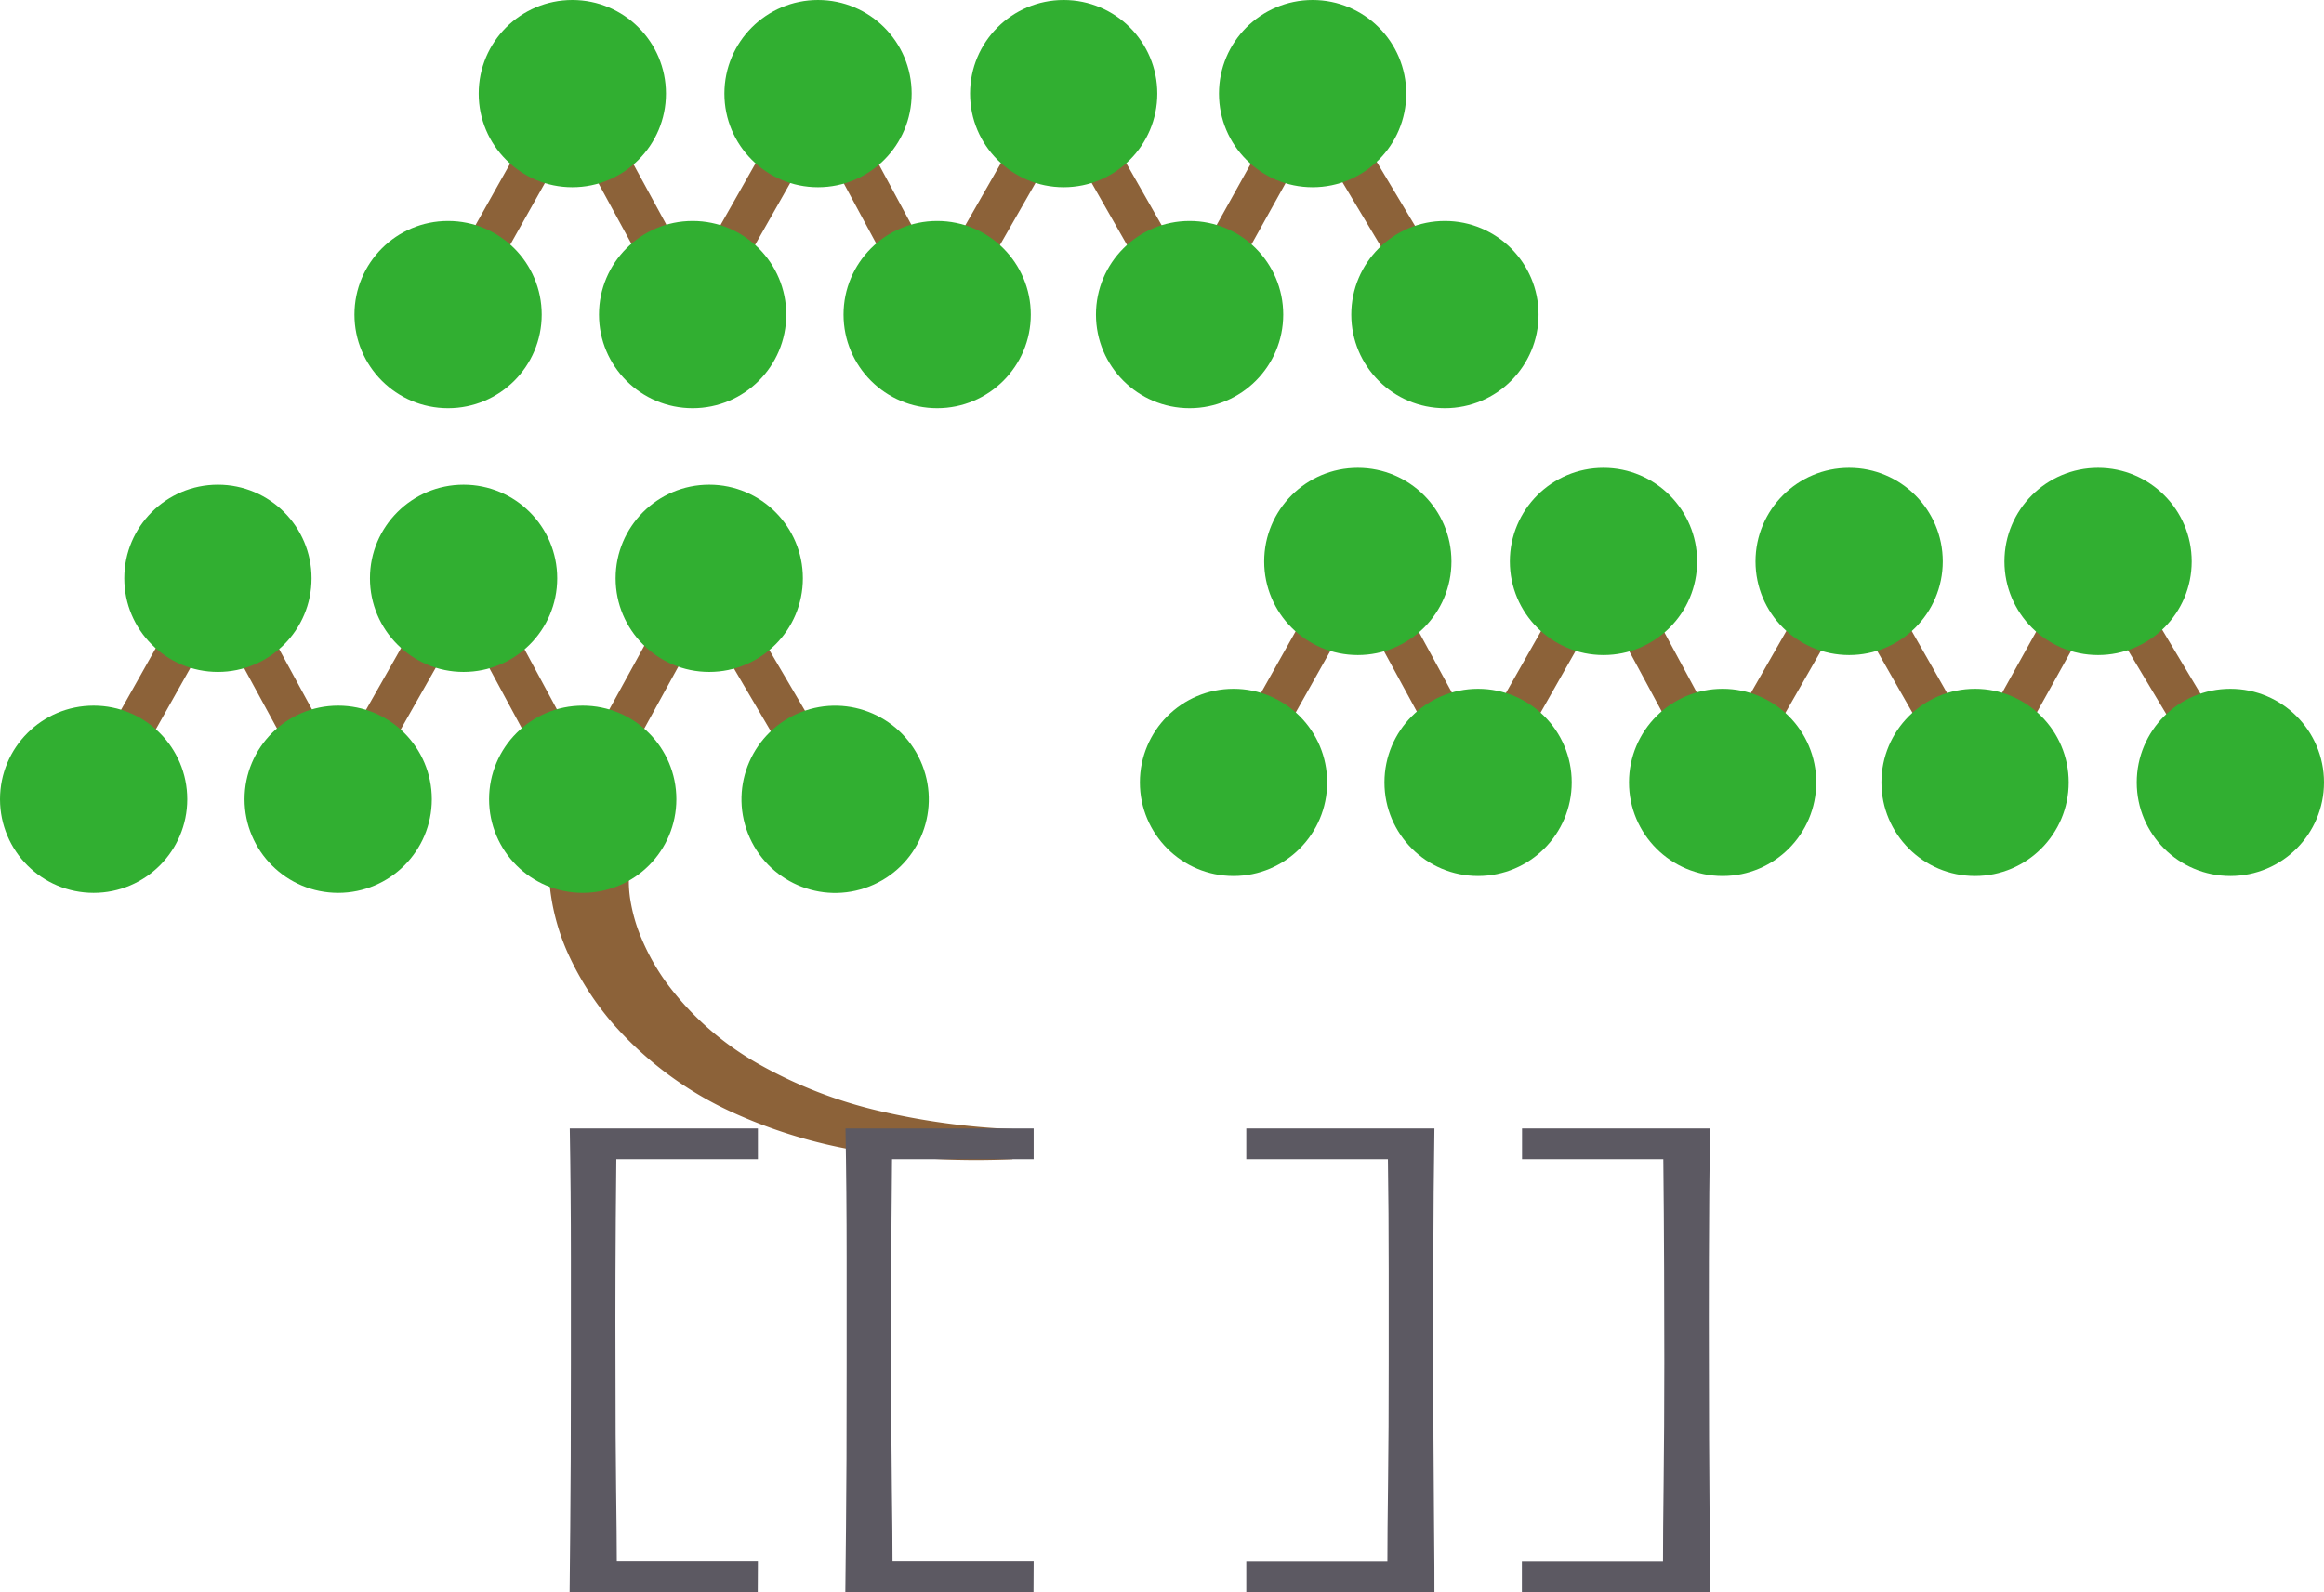 <svg xmlns="http://www.w3.org/2000/svg" viewBox="0 0 583.03 399.59"><defs><style>.cls-1{fill:#8c6239;}.cls-2{fill:none;stroke:#8c6239;stroke-miterlimit:10;stroke-width:10px;}.cls-3{fill:#31af31;}.cls-4{fill:#5c5962;}</style></defs><g id="Layer_2" data-name="Layer 2"><g id="Layer_1-2" data-name="Layer 1"><path class="cls-1" d="M254,290.88a188.85,188.85,0,0,1-35.41-1.62,125.88,125.88,0,0,1-34.83-10.13,89.16,89.16,0,0,1-30.16-22.45,73.38,73.38,0,0,1-10.69-16.52,54.93,54.93,0,0,1-5.18-20.33h20.06a29.33,29.33,0,0,0,.42,6.42,42.62,42.62,0,0,0,1.78,6.82,55.68,55.68,0,0,0,6.91,13.13,73.8,73.8,0,0,0,23.23,20.69,113.73,113.73,0,0,0,30.49,11.89A179.57,179.57,0,0,0,254,283.33Z"/><line class="cls-2" x1="54.67" y1="145.12" x2="84.84" y2="200.56"/><line class="cls-2" x1="146.19" y1="200.56" x2="176.63" y2="145.12"/><line class="cls-2" x1="176.63" y1="145.12" x2="209.2" y2="200.56"/><line class="cls-2" x1="146.19" y1="200.56" x2="116.3" y2="145.12"/><line class="cls-2" x1="84.84" y1="200.56" x2="116.3" y2="145.12"/><line class="cls-2" x1="23.49" y1="200.56" x2="54.67" y2="145.12"/><circle class="cls-3" cx="146.19" cy="200.56" r="23.49"/><circle class="cls-3" cx="209.52" cy="200.56" r="23.49" transform="translate(-58.76 90.34) rotate(-21.41)"/><circle class="cls-3" cx="116.3" cy="145.12" r="23.49"/><circle class="cls-3" cx="177.93" cy="145.12" r="23.49"/><circle class="cls-3" cx="84.84" cy="200.56" r="23.49"/><circle class="cls-3" cx="54.67" cy="145.12" r="23.49"/><circle class="cls-3" cx="23.49" cy="200.56" r="23.49"/><line class="cls-2" x1="112.41" y1="78.94" x2="143.58" y2="23.49"/><line class="cls-2" x1="143.58" y1="23.49" x2="173.76" y2="78.94"/><line class="cls-2" x1="173.76" y1="78.94" x2="205.22" y2="23.49"/><line class="cls-2" x1="205.22" y1="23.49" x2="235.11" y2="78.94"/><line class="cls-2" x1="235.11" y1="78.94" x2="266.85" y2="23.49"/><line class="cls-2" x1="266.85" y1="23.49" x2="298.44" y2="78.94"/><line class="cls-2" x1="298.44" y1="78.94" x2="329.3" y2="23.49"/><line class="cls-2" x1="329.3" y1="23.49" x2="362.49" y2="78.94"/><circle class="cls-3" cx="235.11" cy="78.94" r="23.49"/><circle class="cls-3" cx="298.44" cy="78.94" r="23.49"/><circle class="cls-3" cx="205.22" cy="23.49" r="23.49"/><circle class="cls-3" cx="266.85" cy="23.49" r="23.49"/><circle class="cls-3" cx="173.76" cy="78.94" r="23.49"/><circle class="cls-3" cx="143.58" cy="23.49" r="23.49"/><circle class="cls-3" cx="112.41" cy="78.94" r="23.49"/><circle class="cls-3" cx="362.49" cy="78.94" r="23.49"/><circle class="cls-3" cx="329.3" cy="23.49" r="23.49"/><line class="cls-2" x1="309.46" y1="196.33" x2="340.64" y2="140.89"/><line class="cls-2" x1="340.64" y1="140.89" x2="370.81" y2="196.33"/><line class="cls-2" x1="370.81" y1="196.33" x2="402.27" y2="140.89"/><line class="cls-2" x1="402.27" y1="140.89" x2="432.16" y2="196.33"/><line class="cls-2" x1="432.16" y1="196.33" x2="463.9" y2="140.89"/><line class="cls-2" x1="463.9" y1="140.89" x2="495.49" y2="196.33"/><line class="cls-2" x1="495.49" y1="196.33" x2="526.35" y2="140.89"/><line class="cls-2" x1="526.35" y1="140.89" x2="559.54" y2="196.33"/><circle class="cls-3" cx="432.16" cy="196.33" r="23.49"/><circle class="cls-3" cx="495.49" cy="196.33" r="23.49"/><circle class="cls-3" cx="402.27" cy="140.89" r="23.49"/><circle class="cls-3" cx="463.9" cy="140.89" r="23.49"/><circle class="cls-3" cx="370.81" cy="196.33" r="23.49"/><circle class="cls-3" cx="340.64" cy="140.89" r="23.49"/><circle class="cls-3" cx="309.46" cy="196.33" r="23.49"/><circle class="cls-3" cx="559.54" cy="196.33" r="23.49"/><circle class="cls-3" cx="526.35" cy="140.89" r="23.49"/><path class="cls-4" d="M190.1,399.59H142.9q0-2.29.16-16.32t.16-40.78q0-10.33,0-26.85t-.28-32.48h47.2v7.72H154.62q-.17,16.1-.21,28.75t0,22.2q0,20.28.16,32t.17,18h35.4Z"/><path class="cls-4" d="M259.28,399.59H212.07q0-2.29.17-16.32t.16-40.78q0-10.33,0-26.85t-.29-32.48h47.21v7.72H223.79q-.16,16.1-.2,28.75t0,22.2q0,20.28.16,32t.16,18h35.41Z"/><path class="cls-4" d="M359.86,399.59h-47.2v-7.72h35.4q0-6.93.17-19.95t.16-30.09q0-8.62,0-23.09t-.2-27.86H312.66v-7.72h47.2q-.24,15.9-.28,32.7t0,26.63q0,18.31.16,36.56T359.86,399.59Z"/><path class="cls-4" d="M429,399.59h-47.2v-7.72h35.4q0-6.93.16-19.95t.17-30.09q0-8.62-.05-23.09t-.2-27.86H381.84v-7.72H429q-.24,15.9-.28,32.7t0,26.63q0,18.31.16,36.56T429,399.59Z"/></g></g></svg>